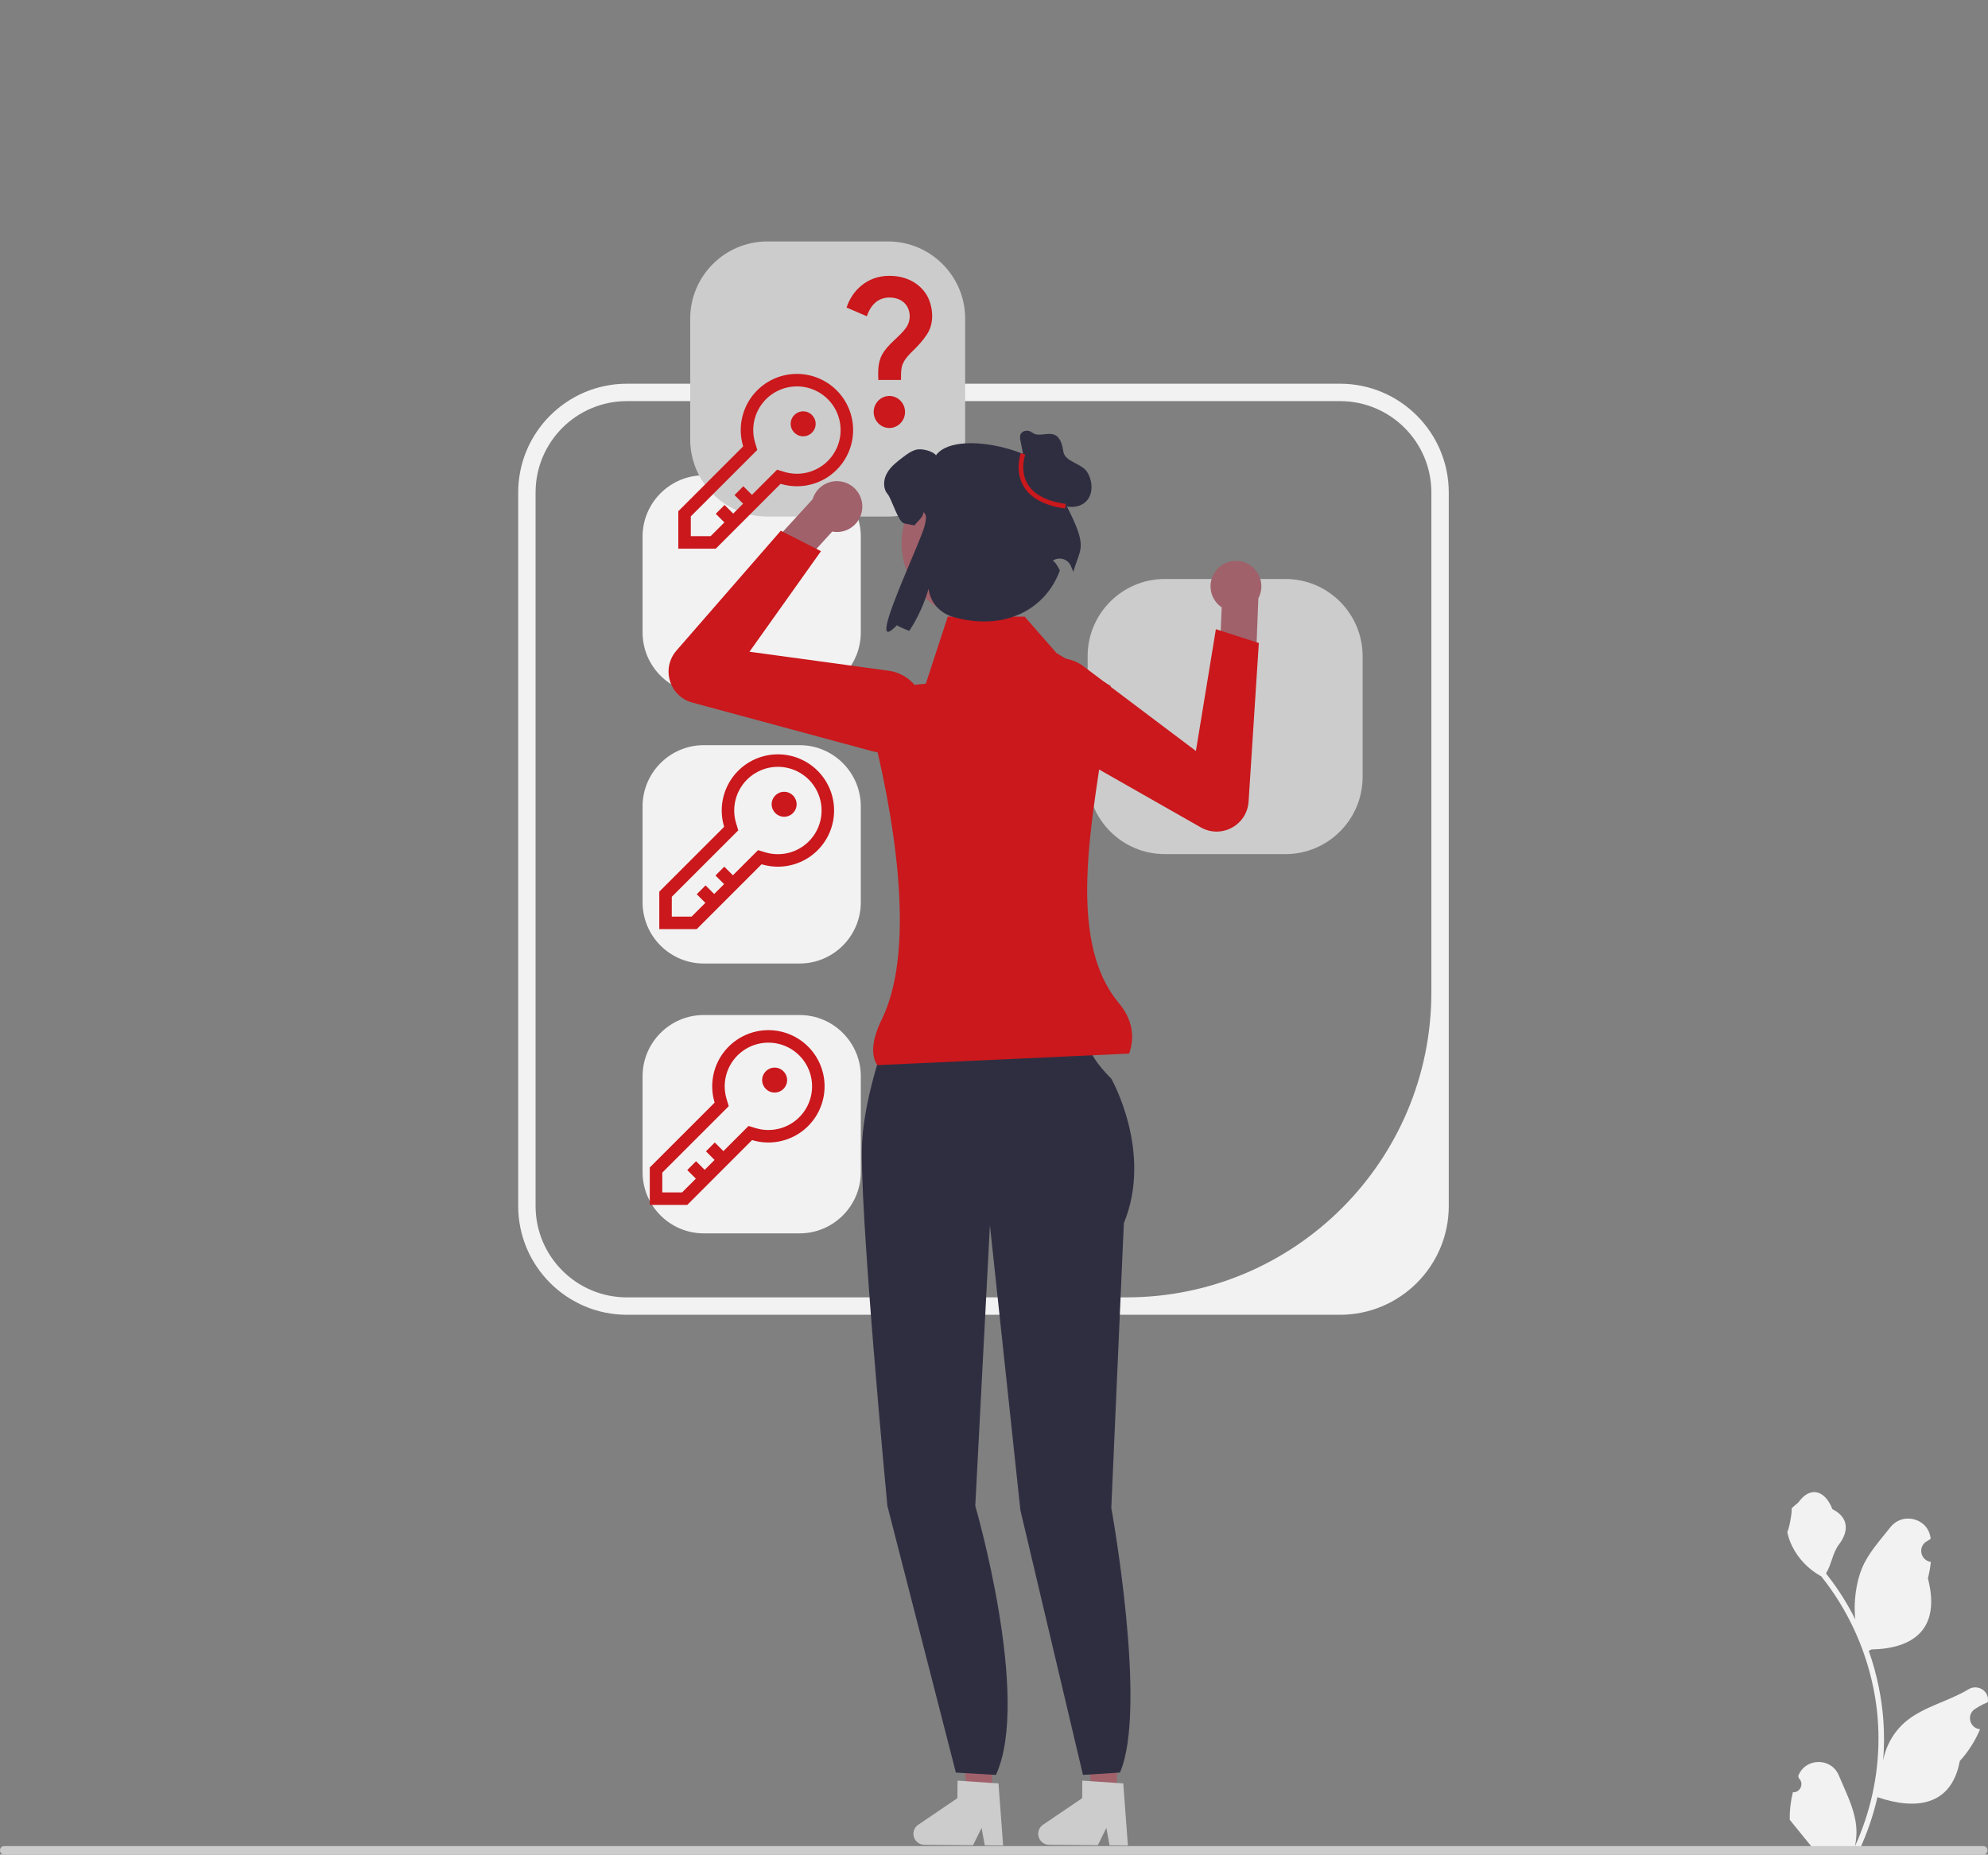 <svg width="209" height="195" viewBox="0 0 209 195" fill="none" xmlns="http://www.w3.org/2000/svg">
<rect x="0" y="0" width="209" height="195" fill="#808080" stroke="none"/>
<path d="M140.881 138.238H65.907C59.605 138.238 54.478 133.108 54.478 126.802V51.781C54.478 45.475 59.605 40.345 65.907 40.345H140.881C147.183 40.345 152.31 45.475 152.31 51.781V126.802C152.31 133.108 147.183 138.238 140.881 138.238ZM65.907 42.175C60.605 42.175 56.306 46.476 56.306 51.781V126.802C56.306 132.107 60.605 136.408 65.907 136.408H118.424C136.129 136.408 150.481 122.047 150.481 104.331V51.781C150.481 46.476 146.183 42.175 140.881 42.175L65.907 42.175Z" fill="#F2F2F2"/>
<path d="M73.99 49.976C70.441 49.976 67.554 52.865 67.554 56.415V66.494C67.554 70.045 70.441 72.933 73.99 72.933H84.062C87.61 72.933 90.497 70.045 90.497 66.494V56.415C90.497 52.865 87.61 49.976 84.062 49.976H73.99Z" fill="#F2F2F2"/>
<path d="M73.99 78.349C70.441 78.349 67.554 81.237 67.554 84.788V94.867C67.554 98.418 70.441 101.306 73.99 101.306H84.062C87.61 101.306 90.497 98.418 90.497 94.867V84.788C90.497 81.237 87.61 78.349 84.062 78.349H73.99Z" fill="#F2F2F2"/>
<path d="M73.99 106.722C70.441 106.722 67.554 109.61 67.554 113.161V123.24C67.554 126.79 70.441 129.679 73.99 129.679H84.062C87.61 129.679 90.497 126.79 90.497 123.24V113.161C90.497 109.61 87.61 106.722 84.062 106.722H73.99Z" fill="#F2F2F2"/>
<path d="M80.669 25.387C76.198 25.387 72.561 29.026 72.561 33.5V46.199C72.561 50.673 76.198 54.313 80.669 54.313H93.361C97.832 54.313 101.469 50.673 101.469 46.199V33.5C101.469 29.026 97.832 25.387 93.361 25.387H80.669Z" fill="#CCCCCC"/>
<path d="M122.453 60.876C117.981 60.876 114.344 64.516 114.344 68.99V81.689C114.344 86.163 117.981 89.803 122.453 89.803H135.144C139.615 89.803 143.253 86.163 143.253 81.689V68.99C143.253 64.516 139.615 60.876 135.144 60.876H122.453Z" fill="#CCCCCC"/>
<path d="M104.287 188.701L101.709 188.679L100.568 178.496L104.373 178.528L104.287 188.701Z" fill="#A0616A"/>
<path d="M96.029 192.803C96.023 193.438 96.535 193.961 97.171 193.967L102.298 194.01L103.195 192.19L103.525 194.019L105.459 194.037L104.971 187.511L104.298 187.467L101.553 187.277L100.667 187.218L100.652 189.064L96.534 191.859C96.22 192.072 96.032 192.425 96.029 192.803Z" fill="#CCCCCC"/>
<path d="M117.405 188.701L114.827 188.679L113.686 178.496L117.491 178.528L117.405 188.701Z" fill="#A0616A"/>
<path d="M109.147 192.803C109.141 193.438 109.653 193.961 110.29 193.967L115.416 194.01L116.313 192.19L116.643 194.019L118.577 194.037L118.089 187.511L117.416 187.467L114.671 187.277L113.785 187.218L113.77 189.064L109.652 191.859C109.339 192.072 109.15 192.425 109.147 192.803Z" fill="#CCCCCC"/>
<path d="M94.17 106.371L104.621 106.701L114.522 108.903C114.522 108.903 113.532 110.114 116.832 113.416C116.832 113.416 121.233 121.122 118.152 128.607L116.832 158.549C116.832 158.549 120.681 179.656 117.74 186.373L113.853 186.617L107.276 158.792L104.071 128.827L102.531 158.329C102.531 158.329 108.423 178.578 104.702 186.617L100.492 186.374L93.29 158.329C93.29 158.329 90.209 125.965 90.649 119.801C91.089 113.636 94.17 106.371 94.17 106.371Z" fill="#2F2E41"/>
<path d="M129.267 59.058C127.838 59.428 126.98 60.887 127.35 62.317C127.519 62.972 127.919 63.505 128.438 63.857L128.438 63.86L128.235 68.773L131.992 70.512L132.291 62.953L132.265 62.954C132.591 62.373 132.704 61.672 132.524 60.976C132.154 59.547 130.696 58.688 129.267 59.058Z" fill="#A0616A"/>
<path d="M108.27 76.589C107.481 75.807 107.023 74.745 107.006 73.591C106.983 72.043 107.759 70.638 109.08 69.833C110.602 68.905 112.505 68.999 113.929 70.072L125.726 78.959L127.828 66.156L132.341 67.609L131.264 84.281C131.188 85.448 130.53 86.475 129.502 87.029C128.474 87.584 127.254 87.57 126.239 86.992L109.191 77.287C108.848 77.092 108.54 76.857 108.27 76.589Z" fill="#CA181C"/>
<path d="M90.282 51.896C91.037 53.166 90.62 54.807 89.351 55.561C88.77 55.907 88.111 56.004 87.495 55.888L87.492 55.891L84.18 59.522L80.288 58.111L85.394 52.532L85.412 52.551C85.589 51.909 86.003 51.331 86.62 50.964C87.888 50.21 89.528 50.627 90.282 51.896Z" fill="#A0616A"/>
<path d="M91.713 78.985L72.778 73.867C71.65 73.562 70.774 72.713 70.434 71.595C70.094 70.477 70.35 69.283 71.117 68.402L82.083 55.804L86.31 57.951L78.794 68.524L93.425 70.523C95.191 70.764 96.608 72.039 97.037 73.769C97.408 75.272 96.97 76.817 95.865 77.9C95.041 78.707 93.969 79.138 92.858 79.138C92.478 79.138 92.094 79.088 91.713 78.985Z" fill="#CA181C"/>
<path d="M118.709 110.776L92.23 111.991C91.503 110.886 91.7 109.224 92.718 107.144C96.564 99.287 93.643 84.425 91.679 76.686C91.127 74.514 92.607 72.356 94.835 72.133L97.332 71.883L99.639 64.834H107.722L111.075 68.667L116.766 72.126C115.73 82.802 111.317 97.877 117.604 105.438C118.979 107.091 119.369 108.879 118.709 110.776Z" fill="#CA181C"/>
<path d="M102.653 64.996C107.001 64.996 110.525 61.47 110.525 57.119C110.525 52.768 107.001 49.241 102.653 49.241C98.305 49.241 94.78 52.768 94.78 57.119C94.78 61.47 98.305 64.996 102.653 64.996Z" fill="#A0616A"/>
<path d="M111.561 52.076C112.657 48.08 100.719 44.654 98.399 47.872C98.076 47.414 96.884 47.136 96.337 47.277C95.79 47.417 95.33 47.768 94.881 48.108C94.264 48.582 93.624 49.073 93.246 49.755C92.864 50.434 92.805 51.361 93.319 51.95C93.725 52.419 94.44 54.91 95.052 55.033C95.478 55.12 95.837 55.19 96.146 55.241C96.421 54.84 97.121 54.335 97.071 53.85C97.486 54.125 97.335 54.609 97.251 55.103C96.972 56.75 90.693 69.5 94.289 65.743C94.645 65.953 95.086 66.15 95.594 66.329C96.455 65.03 97.162 63.497 97.627 61.895L97.63 61.924C97.791 63.317 98.808 64.46 100.154 64.85C105.552 66.415 109.919 64.119 111.422 59.977C110.872 58.86 110.632 58.982 110.681 58.949C111.368 58.486 112.311 58.788 112.606 59.562C112.693 59.79 112.772 59.985 112.841 60.132C113.623 57.331 114.554 57.735 111.561 52.076Z" fill="#2F2E41"/>
<path d="M107.837 49.177L107.285 46.356C107.239 46.119 107.195 45.862 107.302 45.645C107.439 45.367 107.792 45.251 108.099 45.296C108.406 45.34 108.636 45.621 108.942 45.675C110.004 45.863 111.408 44.813 111.789 47.469C111.947 48.576 113.713 48.693 114.303 49.644C114.893 50.594 114.965 51.966 114.16 52.742C113.518 53.362 112.485 53.434 111.65 53.117C110.815 52.8 110.145 52.161 109.56 51.486C108.975 50.811 108.445 50.081 107.77 49.496" fill="#2F2E41"/>
<path d="M111.982 53.468C109.828 53.167 108.359 52.383 107.617 51.138C106.647 49.508 107.297 47.714 107.325 47.639L107.78 47.808C107.774 47.825 107.185 49.467 108.037 50.893C108.701 52.003 110.051 52.707 112.049 52.986L111.982 53.468Z" fill="#CA181C"/>
<path d="M188.486 188.443C189.267 188.492 189.699 187.521 189.108 186.955L189.049 186.721C189.057 186.702 189.065 186.684 189.073 186.665C189.863 184.78 192.54 184.793 193.323 186.681C194.018 188.356 194.903 190.034 195.121 191.805C195.218 192.587 195.175 193.384 195.001 194.151C196.63 190.591 197.487 186.703 197.487 182.794C197.487 181.812 197.433 180.829 197.323 179.85C197.233 179.048 197.109 178.252 196.947 177.462C196.076 173.196 194.188 169.133 191.465 165.739C190.156 165.023 189.065 163.904 188.406 162.562C188.169 162.079 187.983 161.558 187.895 161.028C188.044 161.047 188.457 158.778 188.345 158.638C188.552 158.323 188.924 158.166 189.15 157.859C190.278 156.329 191.831 156.596 192.642 158.675C194.375 159.55 194.391 161.001 193.328 162.396C192.652 163.284 192.559 164.485 191.966 165.436C192.027 165.514 192.09 165.59 192.151 165.668C193.271 167.105 194.239 168.649 195.055 170.271C194.825 168.468 195.165 166.296 195.746 164.896C196.407 163.3 197.646 161.957 198.737 160.578C200.047 158.921 202.734 159.644 202.965 161.744C202.967 161.764 202.969 161.785 202.971 161.805C202.809 161.896 202.651 161.994 202.496 162.096C201.611 162.682 201.917 164.053 202.965 164.215L202.989 164.219C202.93 164.803 202.83 165.382 202.683 165.951C204.083 171.367 201.061 173.34 196.747 173.428C196.652 173.477 196.559 173.526 196.464 173.572C196.901 174.804 197.25 176.067 197.509 177.347C197.741 178.479 197.902 179.622 197.992 180.771C198.105 182.22 198.095 183.676 197.973 185.122L197.98 185.071C198.29 183.478 199.155 181.99 200.41 180.959C202.28 179.422 204.921 178.856 206.939 177.621C207.91 177.026 209.154 177.794 208.984 178.921L208.976 178.975C208.676 179.097 208.383 179.239 208.099 179.398C207.937 179.489 207.779 179.586 207.624 179.689C206.739 180.274 207.045 181.646 208.093 181.808L208.117 181.812C208.134 181.814 208.148 181.816 208.165 181.819C207.65 183.043 206.932 184.179 206.034 185.159C205.159 189.887 201.4 190.335 197.38 188.959H197.377C196.938 190.874 196.295 192.746 195.47 194.53H188.657C188.633 194.454 188.611 194.376 188.589 194.3C189.219 194.339 189.854 194.302 190.474 194.188C189.968 193.567 189.463 192.941 188.957 192.321C188.945 192.309 188.936 192.296 188.926 192.284C188.669 191.966 188.411 191.651 188.154 191.334L188.154 191.333C188.138 190.358 188.255 189.386 188.486 188.443Z" fill="#F2F2F2"/>
<path d="M0 194.55C0 194.8 0.2 195 0.45 195H208.497C208.747 195 208.947 194.8 208.947 194.55C208.947 194.3 208.747 194.1 208.497 194.1H0.45C0.2 194.1 0 194.3 0 194.55Z" fill="#CCCCCC"/>
<path d="M83.781 39.312C82.859 39.312 81.949 39.528 81.126 39.943C80.302 40.357 79.586 40.959 79.037 41.7C78.488 42.441 78.119 43.3 77.962 44.209C77.804 45.117 77.862 46.05 78.13 46.933L71.312 53.75V57.688H75.25L82.067 50.87C82.879 51.117 83.736 51.185 84.577 51.071C85.418 50.957 86.225 50.663 86.942 50.209C87.659 49.755 88.27 49.151 88.733 48.44C89.196 47.728 89.5 46.925 89.625 46.085C89.749 45.245 89.692 44.389 89.455 43.573C89.219 42.758 88.809 42.003 88.254 41.36C87.7 40.718 87.013 40.202 86.241 39.849C85.469 39.495 84.63 39.312 83.781 39.312ZM83.781 49.812C83.329 49.812 82.88 49.745 82.448 49.614L81.695 49.386L81.139 49.942L79.052 52.029L78.147 51.125L77.219 52.053L78.124 52.958L77.083 53.999L76.178 53.094L75.25 54.022L76.155 54.927L74.707 56.375H72.625V54.293L79.058 47.861L79.614 47.305L79.386 46.552C79.105 45.628 79.123 44.638 79.438 43.724C79.752 42.811 80.347 42.019 81.137 41.463C81.927 40.907 82.872 40.614 83.838 40.625C84.804 40.637 85.742 40.953 86.518 41.529C87.294 42.105 87.869 42.91 88.161 43.832C88.453 44.753 88.447 45.742 88.143 46.66C87.84 47.578 87.255 48.376 86.472 48.942C85.689 49.508 84.748 49.813 83.781 49.812Z" fill="#CA181C"/>
<path d="M84.438 45.875C85.162 45.875 85.75 45.287 85.75 44.562C85.75 43.838 85.162 43.25 84.438 43.25C83.713 43.25 83.125 43.838 83.125 44.562C83.125 45.287 83.713 45.875 84.438 45.875Z" fill="#CA181C"/>
<path d="M81.781 79.312C80.859 79.312 79.949 79.528 79.126 79.943C78.302 80.357 77.586 80.959 77.037 81.7C76.488 82.441 76.119 83.3 75.962 84.209C75.804 85.117 75.862 86.05 76.13 86.933L69.312 93.75V97.688H73.25L80.067 90.87C80.879 91.117 81.736 91.186 82.577 91.071C83.418 90.957 84.225 90.663 84.942 90.209C85.659 89.755 86.27 89.151 86.733 88.44C87.196 87.728 87.5 86.925 87.625 86.085C87.749 85.245 87.692 84.389 87.455 83.573C87.219 82.758 86.809 82.003 86.254 81.36C85.7 80.718 85.013 80.202 84.241 79.849C83.469 79.495 82.63 79.312 81.781 79.312ZM81.781 89.812C81.329 89.812 80.88 89.746 80.448 89.614L79.695 89.386L79.139 89.942L77.052 92.029L76.147 91.125L75.219 92.053L76.124 92.958L75.083 93.999L74.178 93.094L73.25 94.022L74.155 94.927L72.707 96.375H70.625V94.293L77.058 87.861L77.614 87.305L77.386 86.552C77.105 85.628 77.123 84.638 77.438 83.724C77.752 82.811 78.347 82.019 79.137 81.463C79.927 80.906 80.872 80.614 81.838 80.625C82.804 80.637 83.742 80.954 84.518 81.529C85.294 82.105 85.869 82.91 86.161 83.832C86.453 84.753 86.447 85.743 86.143 86.66C85.84 87.578 85.255 88.376 84.472 88.942C83.689 89.508 82.748 89.813 81.781 89.812Z" fill="#CA181C"/>
<path d="M82.438 85.875C83.162 85.875 83.75 85.287 83.75 84.562C83.75 83.838 83.162 83.25 82.438 83.25C81.713 83.25 81.125 83.838 81.125 84.562C81.125 85.287 81.713 85.875 82.438 85.875Z" fill="#CA181C"/>
<path d="M80.781 108.313C79.859 108.312 78.949 108.528 78.126 108.943C77.302 109.357 76.586 109.959 76.037 110.7C75.488 111.441 75.119 112.3 74.962 113.209C74.804 114.117 74.862 115.05 75.13 115.933L68.312 122.75V126.688H72.25L79.067 119.87C79.879 120.117 80.736 120.186 81.577 120.071C82.418 119.957 83.225 119.663 83.942 119.209C84.659 118.755 85.27 118.151 85.733 117.44C86.196 116.728 86.5 115.925 86.625 115.085C86.749 114.245 86.692 113.389 86.455 112.573C86.219 111.758 85.809 111.003 85.254 110.36C84.7 109.718 84.013 109.202 83.241 108.849C82.469 108.495 81.63 108.312 80.781 108.313ZM80.781 118.812C80.329 118.812 79.88 118.745 79.448 118.614L78.695 118.386L78.139 118.942L76.052 121.029L75.147 120.125L74.219 121.053L75.124 121.958L74.083 122.999L73.178 122.094L72.25 123.022L73.155 123.927L71.707 125.375H69.625V123.293L76.058 116.861L76.614 116.305L76.386 115.552C76.105 114.628 76.123 113.638 76.438 112.724C76.752 111.811 77.347 111.019 78.137 110.463C78.927 109.907 79.872 109.613 80.838 109.625C81.804 109.637 82.742 109.953 83.518 110.529C84.294 111.105 84.869 111.91 85.161 112.832C85.453 113.753 85.447 114.743 85.143 115.66C84.84 116.577 84.255 117.376 83.472 117.942C82.689 118.508 81.748 118.813 80.781 118.812Z" fill="#CA181C"/>
<path d="M81.438 114.875C82.162 114.875 82.75 114.287 82.75 113.562C82.75 112.838 82.162 112.25 81.438 112.25C80.713 112.25 80.125 112.838 80.125 113.562C80.125 114.287 80.713 114.875 81.438 114.875Z" fill="#CA181C"/>
<path d="M92.733 37.295C93.367 36.124 94.587 35.434 95.295 34.398C96.045 33.312 95.625 31.282 93.499 31.282C92.106 31.282 91.422 32.36 91.134 33.253L89 32.335C89.585 30.541 91.175 29 93.491 29C95.427 29 96.754 29.901 97.429 31.029C98.006 31.998 98.344 33.808 97.454 35.156C96.465 36.646 95.518 37.101 95.007 38.061C94.801 38.448 94.719 38.701 94.719 39.947H92.337C92.329 39.291 92.23 38.221 92.733 37.295ZM95.147 43.316C95.147 44.242 94.405 45 93.499 45C92.593 45 91.851 44.242 91.851 43.316C91.851 42.389 92.593 41.632 93.499 41.632C94.405 41.632 95.147 42.389 95.147 43.316Z" fill="#CA181C"/>
</svg>
